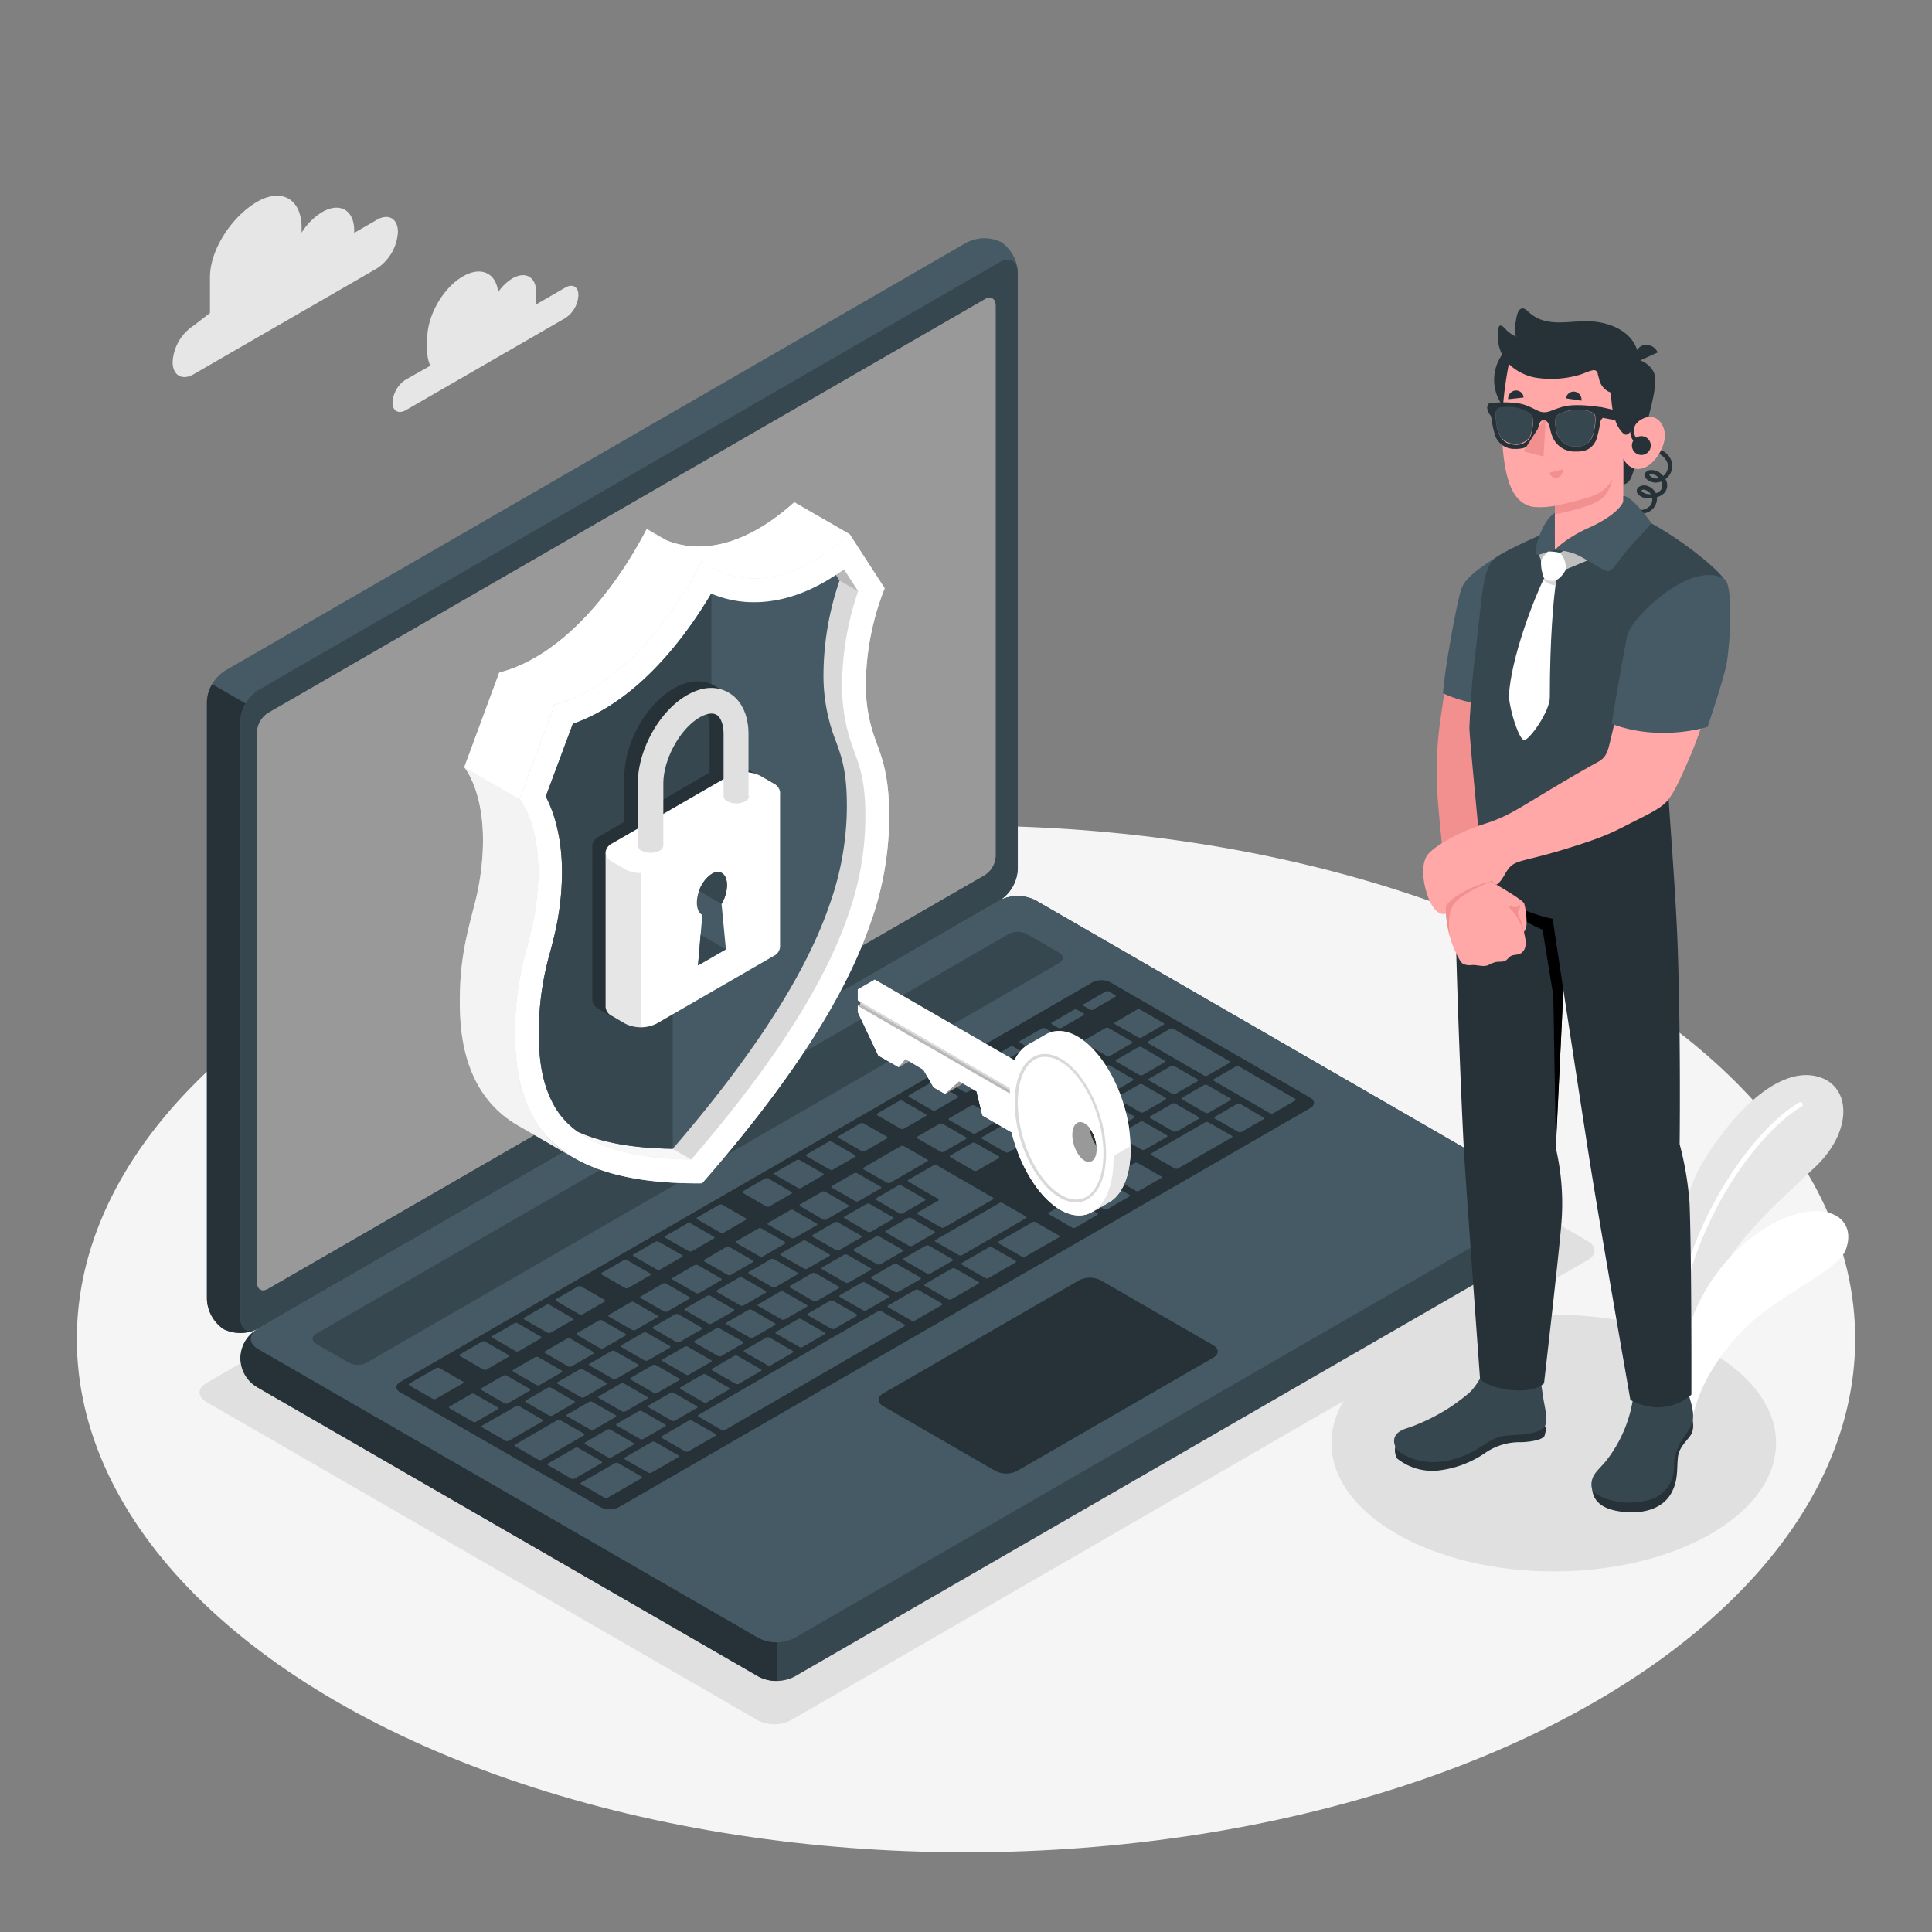 <svg xmlns="http://www.w3.org/2000/svg" viewBox="0 0 500 500"><rect x="0" y="0" width="500" height="500" fill="#808080" stroke="none"/><g id="freepik--Floor--inject-11"><ellipse id="freepik--floor--inject-11" cx="250" cy="346.53" rx="230.12" ry="132.84" style="fill:#f5f5f5"></ellipse></g><g id="freepik--Shadows--inject-11"><ellipse id="freepik--Shadow--inject-11" cx="402.11" cy="373.46" rx="57.53" ry="33.22" style="fill:#e0e0e0"></ellipse><path id="freepik--shadow--inject-11" d="M196.14,445.23,53.41,362.83c-2.34-1.35-2.34-3.54,0-4.9L259.75,238.81a9.32,9.32,0,0,1,8.48,0l142.69,82.38c2.34,1.35,2.34,3.54,0,4.89L204.62,445.23A9.38,9.38,0,0,1,196.14,445.23Z" style="fill:#e0e0e0"></path></g><g id="freepik--Plant--inject-11"><g id="freepik--Plants--inject-11"><path d="M431.15,354.41c-1.23-8.44,1.92-40.59,9.07-52.83s19-25.08,29.32-23.16c9.56,1.78,10.32,13.88.42,23.41s-25.06,21.9-27.92,36.3l-7.8,24.51Z" style="fill:#FFFFFF"></path><path d="M431.15,354.41c-1.23-8.44,1.92-40.59,9.07-52.83s19-25.08,29.32-23.16c9.56,1.78,10.32,13.88.42,23.41s-25.06,21.9-27.92,36.3l-7.8,24.51Z" style="opacity:0.1"></path><path d="M433.44,351.76a.62.62,0,0,0,.46-.59c.44-29.66,19.41-57.14,32.35-64.79a.62.62,0,1,0-.63-1.07c-13.19,7.8-32.52,35.73-33,65.84a.62.62,0,0,0,.61.63A.47.47,0,0,0,433.44,351.76Z" style="fill:#fff"></path><path d="M438.08,367.24c.66-4.94,4.12-13.46,11.94-21.9,9.58-10.34,25.48-16,27.7-22,2.65-7.22-3.41-12.15-13.75-8.86-13.89,4.42-29.39,21.76-29.19,44.07Z" style="fill:#FFFFFF"></path><path d="M435.29,362.57a.64.64,0,0,0,.47-.49c5.24-26,26.2-39.95,34.76-42.35A.63.63,0,0,0,471,319a.61.61,0,0,0-.77-.43c-9.46,2.65-30.3,16.8-35.64,43.31a.62.62,0,0,0,.49.73A.57.57,0,0,0,435.29,362.57Z" style="fill:#fff"></path></g></g><g id="freepik--Clouds--inject-11"><g id="freepik--clouds--inject-11"><path d="M146.31,74.42l-7.61,4.4a8.68,8.68,0,0,0,.06-1v-2.2c0-3.93-2.76-5.52-6.16-3.56a12.15,12.15,0,0,0-3.67,3.53c-.55-4.94-4.43-6.78-9.13-4.06-5.09,2.94-9.22,10.08-9.22,16v3.3a8.79,8.79,0,0,0,.78,3.82L105,98.25a7.55,7.55,0,0,0-3.42,5.92c0,2.18,1.53,3.06,3.42,2l41.27-23.83a7.55,7.55,0,0,0,3.42-5.91C149.73,74.22,148.2,73.33,146.31,74.42Z" style="fill:#e6e6e6"></path><path d="M50.14,84.25,54.34,81V71.76c0-7.34,5.85-15.86,12.2-19.53h0c6.36-3.67,11.51-.69,11.51,6.65v1.34a16.3,16.3,0,0,1,5.34-5.34h0c4.57-2.64,8.28-.5,8.28,4.78v.61l5.86-3.38c3-1.74,5.45-.33,5.45,3.15a12.06,12.06,0,0,1-5.45,9.44L50.14,96.84c-3,1.74-5.46.33-5.46-3.15A12,12,0,0,1,50.14,84.25Z" style="fill:#e6e6e6"></path></g></g><g id="freepik--Device--inject-11"><g id="freepik--Laptop--inject-11"><path d="M62.22,351.49a9.93,9.93,0,0,0,4.62,7.68l129.49,74.76a10.25,10.25,0,0,0,9.25,0L397.49,323.14a8.69,8.69,0,0,0,0-15.35L268,233a10.19,10.19,0,0,0-9.25,0L66.84,343.82A9.91,9.91,0,0,0,62.22,351.49Z" style="fill:#37474f"></path><path d="M201,425v10a9.37,9.37,0,0,1-4.62-1.1L66.84,359.17a8.66,8.66,0,0,1-.47-15.05c-2.07,1.48-1.91,3.66.47,5l129.5,74.77A9.37,9.37,0,0,0,201,425Z" style="fill:#263238"></path><path d="M57.88,344a9.91,9.91,0,0,1-4.33-7.84V181.61a10.22,10.22,0,0,1,4.62-8L250.08,62.82a9.94,9.94,0,0,1,9-.17,9.94,9.94,0,0,1,4.33,7.84V225a10.21,10.21,0,0,1-4.62,8L66.84,343.82A9.93,9.93,0,0,1,57.88,344Z" style="fill:#455a64"></path><path d="M66.3,344.1a10,10,0,0,1-8.42-.12,9.91,9.91,0,0,1-4.33-7.84V181.61a9.28,9.28,0,0,1,1.36-4.55l8.66,5h0a9.47,9.47,0,0,0-1.35,4.54V341.15C62.22,343.88,64,345.11,66.3,344.1Z" style="fill:#263238"></path><path d="M62.22,186.62V341.15c0,3,2.07,4.14,4.62,2.67L258.75,233a10.21,10.21,0,0,0,4.62-8V70.49c0-2.94-2.06-4.14-4.62-2.66L66.84,178.61A10.24,10.24,0,0,0,62.22,186.62Z" style="fill:#37474f"></path><path d="M66.84,349.15l129.49,74.77a10.25,10.25,0,0,0,9.25,0L397.49,313.13c2.55-1.48,2.55-3.87,0-5.34L268,233a10.19,10.19,0,0,0-9.25,0L66.84,343.82C64.29,345.29,64.29,347.68,66.84,349.15Z" style="fill:#455a64"></path><path d="M69.33,184.55,254.88,77.45c1.53-.88,2.78-.16,2.78,1.61V221.63a6.13,6.13,0,0,1-2.78,4.8L69.33,333.53c-1.53.88-2.78.16-2.78-1.61V189.35A6.13,6.13,0,0,1,69.33,184.55Z" style="fill:#FFFFFF"></path><path d="M69.33,184.55,254.88,77.45c1.53-.88,2.78-.16,2.78,1.61V221.63a6.13,6.13,0,0,1-2.78,4.8L69.33,333.53c-1.53.88-2.78.16-2.78-1.61V189.35A6.13,6.13,0,0,1,69.33,184.55Z" style="opacity:0.4"></path><path d="M81.87,345.15l179.2-103.44a5.08,5.08,0,0,1,4.62,0l8.41,4.85c1.27.74,1.27,1.93,0,2.67L94.88,352.66a5.08,5.08,0,0,1-4.62,0l-8.39-4.84C80.6,347.08,80.6,345.89,81.87,345.15Z" style="fill:#37474f"></path><path d="M103.55,357.67,282.74,254.22a5.08,5.08,0,0,1,4.62,0l51.74,29.87c1.28.74,1.28,1.94,0,2.67l-179,103.32a5.14,5.14,0,0,1-4.63,0l-51.91-29.75C102.28,359.6,102.27,358.4,103.55,357.67Z" style="fill:#263238"></path><path d="M261,298.21l5.64-3.26c.24-.14.25-.36,0-.5L260.72,291a1,1,0,0,0-.86,0l-5.65,3.26c-.23.14-.24.36,0,.49l6,3.44A1,1,0,0,0,261,298.21Zm-9.67-12.1-5.64,3.26a.26.26,0,0,0,0,.49l6,3.44a1,1,0,0,0,.86,0l5.65-3.26a.26.26,0,0,0,0-.5l-6-3.44A1,1,0,0,0,251.35,286.11Zm-18.23,10.52-9.54,5.51c-.24.14-.25.37,0,.5l6,3.44a1,1,0,0,0,.86,0l9.55-5.51c.24-.14.24-.36,0-.5l-6-3.43A.93.93,0,0,0,233.12,296.63Zm10-5.76-5.65,3.26c-.24.14-.24.36,0,.49l6,3.44a1,1,0,0,0,.86,0l5.64-3.26c.24-.14.24-.36,0-.5l-6-3.44A.94.94,0,0,0,243.11,290.87ZM221,303.65l-5.64,3.25c-.24.14-.24.37,0,.5l6,3.44a1,1,0,0,0,.86,0l5.64-3.25c.24-.14.24-.36,0-.5l-6-3.44A1,1,0,0,0,221,303.65Zm-8.24,4.76-5.65,3.26a.26.26,0,0,0,0,.49L213,315.6a.93.93,0,0,0,.86,0l5.64-3.25c.24-.14.24-.36,0-.5l-5.95-3.44A1,1,0,0,0,212.73,308.41Zm23.38,14,5.64-3.26c.24-.14.24-.36,0-.49l-5.95-3.44a1,1,0,0,0-.86,0l-5.65,3.26a.26.26,0,0,0,0,.5l5.95,3.44A1,1,0,0,0,236.11,322.41Zm-8.25,4.76,5.65-3.26c.24-.14.24-.36,0-.49L227.56,320a1,1,0,0,0-.86,0l-5.64,3.26c-.24.14-.24.36,0,.5l5.95,3.44A1,1,0,0,0,227.86,327.17Zm-8.24,4.76,5.64-3.26a.26.26,0,0,0,0-.49l-6-3.44a.93.93,0,0,0-.86,0L212.81,328c-.24.14-.24.36,0,.5l6,3.44A1,1,0,0,0,219.62,331.93Zm-8.25,4.76,5.64-3.26c.24-.13.25-.36,0-.49l-6-3.44a1,1,0,0,0-.86,0l-5.64,3.25c-.24.14-.25.36,0,.5l5.95,3.44A1,1,0,0,0,211.37,336.69ZM252.77,303l5.65-3.26a.26.26,0,0,0,0-.5l-6-3.43a.93.93,0,0,0-.86,0L246,299c-.24.14-.24.36,0,.49l5.95,3.44A1,1,0,0,0,252.77,303Zm-8.41,14.68,12.58-7.27c.24-.14.24-.36,0-.49l-14.46-8.35a1,1,0,0,0-.86,0l-6.51,3.76c-.24.14-.24.36,0,.5l7.66,4.42a.26.26,0,0,1,0,.49l-5.21,3c-.24.14-.24.36,0,.5l6,3.43A.93.93,0,0,0,244.36,317.65Zm-39.88-4.48-5.64,3.26a.26.26,0,0,0,0,.49l5.95,3.44a1,1,0,0,0,.86,0l5.65-3.26a.26.26,0,0,0,0-.5l-5.95-3.44A1,1,0,0,0,204.48,313.17Zm-8.24,4.76-5.65,3.26c-.24.14-.24.36,0,.49l6,3.44a1,1,0,0,0,.86,0l5.64-3.26c.24-.14.24-.36,0-.5l-6-3.44A.94.94,0,0,0,196.24,317.93ZM152.79,370a1,1,0,0,0,.86,0l5.64-3.26c.24-.14.25-.36,0-.5l-6-3.43a.93.93,0,0,0-.86,0l-5.64,3.26c-.24.14-.25.36,0,.49Zm-22.52-14-5.64,3.25c-.24.14-.25.36,0,.5l5.95,3.44a1,1,0,0,0,.86,0l5.64-3.26c.24-.13.25-.36,0-.49l-6-3.44A.93.93,0,0,0,130.27,356Zm11.85,10.34a.93.93,0,0,0,.86,0l5.64-3.26c.24-.14.24-.36,0-.49l-6-3.44a.93.93,0,0,0-.86,0l-5.64,3.26c-.24.14-.24.36,0,.5Zm24.38,6.06,5.64-3.26a.26.26,0,0,0,0-.49l-6-3.44a1,1,0,0,0-.86,0l-5.64,3.25c-.24.14-.24.36,0,.5l6,3.44A1,1,0,0,0,166.5,372.42Zm-9.11,4.77a1,1,0,0,0,.86,0l5.64-3.26c.24-.13.25-.36,0-.49L158,370a1,1,0,0,0-.86,0l-5.64,3.25c-.24.14-.25.36,0,.5Zm-18.87-25.94-5.65,3.26a.26.26,0,0,0,0,.5l5.95,3.44a1,1,0,0,0,.86,0l5.64-3.26c.24-.14.24-.36,0-.49l-6-3.44A.94.94,0,0,0,138.52,351.25Zm41.22-23.8-5.64,3.26c-.24.14-.24.36,0,.49l6,3.44a.93.93,0,0,0,.86,0l5.64-3.26c.24-.14.24-.36,0-.5l-6-3.43A.93.93,0,0,0,179.74,327.45Zm-33,19-5.64,3.26c-.24.14-.24.36,0,.5l5.95,3.43a.93.93,0,0,0,.86,0l5.65-3.26c.24-.14.24-.36,0-.49l-5.95-3.44A1,1,0,0,0,146.76,346.49ZM188,322.69,182.35,326c-.24.14-.25.36,0,.49l5.95,3.44a.93.93,0,0,0,.86,0l5.64-3.26c.24-.14.25-.36,0-.5l-6-3.43A.93.93,0,0,0,188,322.69Zm-16.49,9.52-5.64,3.26c-.24.14-.25.36,0,.5l6,3.43a.93.93,0,0,0,.86,0l5.64-3.26c.24-.14.25-.36,0-.5l-5.95-3.43A.93.93,0,0,0,171.5,332.21ZM163.25,337l-5.64,3.26c-.24.14-.24.36,0,.5l6,3.43a.93.93,0,0,0,.86,0l5.64-3.26c.24-.14.24-.36,0-.49l-6-3.44A.93.93,0,0,0,163.25,337ZM155,341.73,149.37,345c-.24.14-.25.36,0,.5l5.95,3.43a.93.93,0,0,0,.86,0l5.64-3.26c.24-.14.25-.36,0-.49l-5.95-3.44A1,1,0,0,0,155,341.73Zm39.87,4.48,5.64-3.25c.24-.14.25-.36,0-.5L194.58,339a1,1,0,0,0-.86,0l-5.64,3.25c-.24.14-.25.36,0,.5l6,3.44A1,1,0,0,0,194.88,346.21Zm74.7-70.62-5.64,3.25c-.24.14-.25.36,0,.5l5.95,3.44a1,1,0,0,0,.86,0l5.64-3.26c.24-.13.25-.36,0-.49l-5.95-3.44A.93.93,0,0,0,269.58,275.59Zm-10,5.76L254,284.61a.26.26,0,0,0,0,.49l5.95,3.44a1,1,0,0,0,.86,0l5.64-3.25c.24-.14.24-.36,0-.5l-6-3.44A1,1,0,0,0,259.6,281.35Zm18.22-10.53-5.64,3.26c-.24.14-.24.36,0,.5l6,3.44a1,1,0,0,0,.86,0l5.64-3.26c.24-.14.24-.36,0-.49l-6-3.44A1,1,0,0,0,277.82,270.82ZM233.68,314l5.64-3.26a.26.26,0,0,0,0-.49l-6-3.44a1,1,0,0,0-.86,0l-5.65,3.26a.26.26,0,0,0,0,.5l5.95,3.44A1,1,0,0,0,233.68,314Zm53.25-47.93a1,1,0,0,0-.86,0l-5.64,3.26c-.24.14-.25.36,0,.5l5.95,3.44a1,1,0,0,0,.86,0l5.64-3.26c.24-.14.25-.36,0-.49Zm-83.8,75.39,5.64-3.25c.24-.14.24-.37,0-.5l-6-3.44a1,1,0,0,0-.86,0l-5.64,3.25c-.24.14-.24.36,0,.5l6,3.44A1,1,0,0,0,203.13,341.45Zm101.11-58.38,5.65-3.26a.26.26,0,0,0,0-.49l-6-3.44a1,1,0,0,0-.86,0l-5.64,3.25c-.24.14-.24.36,0,.5l6,3.44A.94.94,0,0,0,304.24,283.07Zm-16.75-.15,5.65-3.26a.26.26,0,0,0,0-.49l-5.95-3.44a1,1,0,0,0-.86,0L280.69,279c-.24.14-.25.36,0,.5l5.95,3.44A1,1,0,0,0,287.49,282.92ZM295.43,271a.94.94,0,0,0-.85,0l-5.65,3.26a.26.26,0,0,0,0,.5l5.95,3.44a1,1,0,0,0,.86,0l5.64-3.26a.26.26,0,0,0,0-.49Zm1.74-1,14.46,8.35a1,1,0,0,0,.86,0l5.64-3.26c.24-.13.25-.36,0-.49l-14.46-8.35a1,1,0,0,0-.86,0l-5.64,3.26C296.94,269.61,296.94,269.83,297.17,270ZM278.08,280.5l-5.64,3.25c-.24.14-.24.36,0,.5l6,3.44a1,1,0,0,0,.86,0l5.64-3.25c.24-.14.24-.37,0-.5l-6-3.44A1,1,0,0,0,278.08,280.5ZM216,316.33l-5.64,3.25c-.24.14-.24.36,0,.5l6,3.44a1,1,0,0,0,.86,0l5.64-3.25c.24-.14.24-.37,0-.5l-6-3.44A1,1,0,0,0,216,316.33Zm79.12-28.49a1,1,0,0,0,.86,0l5.64-3.25c.24-.14.24-.37,0-.5l-5.95-3.44a1,1,0,0,0-.86,0l-5.65,3.25a.26.26,0,0,0,0,.5Zm-70.87,23.73-5.64,3.25c-.24.14-.24.36,0,.5l5.95,3.44a1,1,0,0,0,.86,0l5.65-3.26a.26.26,0,0,0,0-.49l-6-3.44A.93.93,0,0,0,224.27,311.57ZM161,365.26a1,1,0,0,0,.86,0l5.64-3.26c.24-.14.24-.36,0-.5l-6-3.44a.94.94,0,0,0-.85,0l-5.65,3.26c-.24.14-.24.36,0,.49Zm-11-10.85-5.64,3.26c-.24.14-.25.36,0,.49l6,3.44a.93.93,0,0,0,.86,0l5.64-3.26c.24-.14.25-.36,0-.5l-6-3.43A.93.93,0,0,0,150.06,354.41Zm20.08,6.08,5.65-3.25a.26.26,0,0,0,0-.5l-5.95-3.44a1,1,0,0,0-.86,0l-5.64,3.26a.26.26,0,0,0,0,.49l5.95,3.44A.93.93,0,0,0,170.14,360.49Zm8.25-4.76,5.64-3.25c.24-.14.25-.36,0-.5l-5.95-3.44a1,1,0,0,0-.86,0l-5.65,3.26a.26.26,0,0,0,0,.49l5.95,3.44A.93.93,0,0,0,178.39,355.73Zm8.25-4.76,5.64-3.25c.24-.14.24-.36,0-.5l-6-3.44a1,1,0,0,0-.86,0L179.83,347c-.24.14-.24.37,0,.5l6,3.44A1,1,0,0,0,186.64,351Zm-28.34-1.32-5.64,3.26c-.24.14-.24.36,0,.49l6,3.44a.93.93,0,0,0,.86,0l5.64-3.26c.24-.14.24-.36,0-.5l-6-3.43A.93.93,0,0,0,158.3,349.65Zm8.25-4.76-5.64,3.26c-.24.14-.25.36,0,.49l5.95,3.44a1,1,0,0,0,.86,0l5.65-3.26c.23-.14.24-.36,0-.5l-6-3.43A.93.93,0,0,0,166.55,344.89Zm33-19-5.64,3.25c-.24.14-.24.37,0,.5l6,3.44a1,1,0,0,0,.86,0l5.64-3.25c.24-.14.24-.36,0-.5l-6-3.44A1,1,0,0,0,199.53,325.85Zm-8.24,4.76-5.64,3.26c-.24.13-.25.36,0,.49l6,3.44a.93.93,0,0,0,.86,0l5.64-3.25c.24-.14.25-.36,0-.5l-5.95-3.44A1,1,0,0,0,191.29,330.61Zm16.49-9.52-5.64,3.25c-.24.14-.25.36,0,.5l6,3.44a1,1,0,0,0,.86,0l5.64-3.25c.24-.14.25-.36,0-.5l-6-3.44A1,1,0,0,0,207.78,321.09Zm-33,19-5.65,3.26c-.24.14-.24.36,0,.49l5.95,3.44a1,1,0,0,0,.86,0l5.64-3.26c.24-.14.24-.36,0-.5l-6-3.44A1,1,0,0,0,174.8,340.13Zm8.24-4.76-5.64,3.26a.26.26,0,0,0,0,.49l6,3.44a.94.94,0,0,0,.85,0l5.65-3.26c.24-.14.24-.36,0-.5l-6-3.44A1,1,0,0,0,183,335.37Zm-8.3,32.29,5.65-3.26a.26.26,0,0,0,0-.49l-5.95-3.44a.93.93,0,0,0-.86,0l-5.64,3.25c-.24.14-.24.36,0,.5l5.95,3.44A1,1,0,0,0,174.74,367.66Zm-45.9-3.45-6-3.44a1,1,0,0,0-.86,0L116.38,364c-.24.14-.24.36,0,.5l6,3.44a1,1,0,0,0,.86,0l5.64-3.26A.26.26,0,0,0,128.84,364.21Zm11.54,3.16-5.95-3.44a.93.93,0,0,0-.86,0l-8.68,5c-.24.14-.25.36,0,.5l6,3.44a1,1,0,0,0,.86,0l8.68-5C140.61,367.72,140.62,367.5,140.38,367.37Zm-20.56-9.87-6-3.44a1,1,0,0,0-.86,0l-6.94,4c-.24.14-.25.36,0,.5l6,3.44a1,1,0,0,0,.86,0l7-4C120.05,357.85,120.05,357.63,119.82,357.5Zm5.32-3.08a.93.93,0,0,0,.86,0l5.64-3.26c.24-.14.24-.36,0-.5l-6-3.43a.91.91,0,0,0-.85,0l-5.65,3.26c-.24.14-.24.36,0,.49ZM151.06,371l-6-3.43a.93.93,0,0,0-.86,0l-10.85,6.26c-.24.14-.24.37,0,.5l6,3.44a1,1,0,0,0,.86,0l10.85-6.26C151.29,371.38,151.29,371.16,151.06,371Zm4.6,7.17-6-3.44a1,1,0,0,0-.86,0l-6.94,4a.26.26,0,0,0,0,.49l6,3.44a.93.93,0,0,0,.86,0l6.94-4C155.89,378.55,155.89,378.33,155.66,378.19ZM186.45,319a1,1,0,0,0,.86,0l5.64-3.26a.26.26,0,0,0,0-.49l-6-3.44a1,1,0,0,0-.86,0l-5.64,3.25c-.24.14-.24.36,0,.5ZM170,328.55a.94.94,0,0,0,.85,0l5.65-3.25a.26.26,0,0,0,0-.5l-6-3.44a1,1,0,0,0-.86,0L164,324.61c-.24.14-.24.36,0,.5Zm-36.58,21.11a.93.93,0,0,0,.86,0l5.65-3.26a.26.26,0,0,0,0-.5l-5.95-3.43a.93.93,0,0,0-.86,0l-5.64,3.26c-.24.14-.24.36,0,.49Zm44.82-25.87a1,1,0,0,0,.86,0l5.64-3.25c.24-.14.25-.37,0-.5l-6-3.44a1,1,0,0,0-.86,0l-5.64,3.25c-.24.14-.25.36,0,.5Zm-16.49,9.52a1,1,0,0,0,.86,0l5.64-3.25c.24-.14.24-.36,0-.5l-5.95-3.44a1,1,0,0,0-.86,0l-5.65,3.26a.26.26,0,0,0,0,.49ZM160,378.66a1,1,0,0,0-.86,0l-8.68,5c-.24.14-.25.36,0,.49l5.95,3.44a1,1,0,0,0,.86,0l8.68-5a.26.26,0,0,0,0-.49Zm-10.07-38.52a1,1,0,0,0,.86,0l5.64-3.26c.24-.14.24-.36,0-.5l-6-3.44a1,1,0,0,0-.86,0l-5.64,3.26c-.24.14-.24.36,0,.49Zm-8.25,4.76a.93.93,0,0,0,.86,0l5.64-3.26c.24-.14.25-.36,0-.5l-5.95-3.43a.93.93,0,0,0-.86,0L135.68,341c-.23.14-.24.36,0,.49Zm171.08-54.44a1,1,0,0,0-.86,0l-13.89,8a.26.26,0,0,0,0,.49l6,3.44a.93.93,0,0,0,.86,0l13.88-8c.24-.14.25-.36,0-.5ZM294.48,301a.93.93,0,0,0-.86,0L288,304.25c-.24.14-.24.36,0,.5l5.95,3.43a.93.93,0,0,0,.86,0l5.65-3.26a.26.26,0,0,0,0-.5ZM183,362.9l5.64-3.26c.24-.14.25-.36,0-.49l-5.95-3.44a1,1,0,0,0-.86,0L176.18,359c-.23.14-.24.36,0,.5l5.95,3.44A1,1,0,0,0,183,362.9Zm95-52.39a1,1,0,0,0-.86,0l-5.64,3.26c-.24.14-.25.36,0,.5l5.95,3.43a.93.93,0,0,0,.86,0l5.64-3.26c.24-.14.25-.36,0-.49Zm43-24.81a1,1,0,0,0-.86,0L314.45,289a.26.26,0,0,0,0,.49l6,3.44a1,1,0,0,0,.86,0l5.64-3.25c.24-.14.24-.36,0-.5Zm14.2-1.32L320.69,276a1,1,0,0,0-.86,0l-5.64,3.25c-.24.14-.24.36,0,.5l14.46,8.35a1,1,0,0,0,.86,0l5.64-3.25C335.38,284.74,335.39,284.52,335.15,284.38Zm-88,43.92a.93.93,0,0,0-.86,0l-6.95,4c-.24.14-.24.36,0,.5l6,3.44a1,1,0,0,0,.86,0l6.94-4c.24-.14.25-.36,0-.49Zm20.83-12a1,1,0,0,0-.86,0l-8.68,5c-.24.14-.25.36,0,.49l6,3.44a1,1,0,0,0,.86,0l8.68-5c.24-.13.25-.36,0-.49Zm-39.93,23.05a1,1,0,0,0-.86,0l-46.43,26.81c-.24.14-.25.36,0,.49l5.95,3.44a.93.93,0,0,0,.86,0L234,343.26a.26.26,0,0,0,0-.5Zm-49,28.32a.93.93,0,0,0-.86,0l-6.94,4c-.24.14-.25.36,0,.5l6,3.43a.93.93,0,0,0,.86,0l7-4a.26.26,0,0,0,0-.5Zm58.59-33.83a.93.93,0,0,0-.86,0l-6.94,4c-.24.14-.25.36,0,.5l6,3.44a1,1,0,0,0,.86,0l6.94-4c.24-.13.25-.36,0-.49Zm-68.14,39.34a1,1,0,0,0-.86,0l-6.94,4c-.24.14-.24.36,0,.5l6,3.44a.94.94,0,0,0,.85,0l6.95-4c.24-.14.24-.36,0-.49Zm87.23-50.36a.93.93,0,0,0-.86,0l-6.94,4c-.24.14-.24.36,0,.5l6,3.43a.93.93,0,0,0,.86,0l6.94-4c.24-.14.24-.36,0-.5Zm29.51-17a.93.93,0,0,0-.86,0L279.73,309c-.24.14-.24.36,0,.5l6,3.43a.93.93,0,0,0,.86,0l5.64-3.26c.24-.14.24-.36,0-.49Zm18.27-13,5.65-3.25c.24-.14.24-.36,0-.5l-6-3.44a1,1,0,0,0-.86,0l-5.64,3.25c-.24.14-.24.37,0,.5l6,3.44A.94.94,0,0,0,304.5,292.74Zm-35.23.7,5.64-3.25c.24-.14.24-.36,0-.5l-6-3.44a1,1,0,0,0-.86,0l-5.64,3.26c-.24.14-.24.36,0,.49l6,3.44A.93.93,0,0,0,269.27,293.44ZM249,324.82l16.49-9.53a.26.26,0,0,0,0-.49l-6-3.44a.93.93,0,0,0-.86,0l-16.49,9.52a.26.26,0,0,0,0,.49l6,3.44A1,1,0,0,0,249,324.82Zm46.44-27.31a1,1,0,0,0,.86,0l5.64-3.25c.24-.14.24-.36,0-.5l-6-3.44a1,1,0,0,0-.86,0l-5.65,3.26a.26.26,0,0,0,0,.49Zm-7.65-4.92,5.65-3.25c.23-.14.24-.36,0-.5l-5.95-3.44a1,1,0,0,0-.86,0L281,288.66c-.24.14-.25.36,0,.5l5.95,3.44A1,1,0,0,0,287.75,292.59Zm-47,37,5.64-3.26c.24-.14.24-.36,0-.5l-6-3.44a1,1,0,0,0-.86,0l-5.65,3.26c-.24.14-.24.36,0,.49l5.95,3.44A1,1,0,0,0,240.71,329.58ZM277.17,308a.93.93,0,0,0,.86,0l5.64-3.26c.24-.14.25-.36,0-.5l-5.95-3.43a.93.93,0,0,0-.86,0l-5.64,3.26c-.24.14-.25.36,0,.5Zm-77.69,45.35,5.64-3.26c.24-.14.25-.36,0-.49l-5.95-3.44a.93.93,0,0,0-.86,0l-5.64,3.26c-.24.14-.25.36,0,.5l6,3.43A.93.93,0,0,0,199.48,353.38Zm8.25-4.76,5.64-3.26c.24-.14.24-.36,0-.49l-6-3.44a.93.93,0,0,0-.86,0l-5.64,3.26c-.24.14-.24.36,0,.5l6,3.43A.93.93,0,0,0,207.73,348.62Zm-16.49,9.52,5.64-3.26c.24-.14.24-.36,0-.49l-6-3.44a1,1,0,0,0-.86,0l-5.64,3.26c-.24.14-.24.36,0,.5l6,3.44A1,1,0,0,0,191.24,358.14Zm33-19,5.64-3.26c.24-.14.24-.36,0-.5l-6-3.43a.91.91,0,0,0-.85,0l-5.65,3.26c-.24.14-.24.36,0,.49l6,3.44A.93.93,0,0,0,224.22,339.1ZM216,343.86l5.64-3.26c.24-.14.25-.36,0-.5l-6-3.43a.93.93,0,0,0-.86,0l-5.64,3.26c-.24.14-.25.36,0,.5l6,3.43A.93.93,0,0,0,216,343.86Zm16.49-9.52,5.65-3.26a.26.26,0,0,0,0-.5l-6-3.43a.93.93,0,0,0-.86,0l-5.64,3.26c-.24.14-.24.36,0,.49l5.95,3.44A.93.93,0,0,0,232.46,334.34ZM273.86,266a.93.93,0,0,0,.86,0l5.65-3.26c.24-.14.24-.36,0-.49l-1.58-.92a1,1,0,0,0-.86,0l-5.64,3.26c-.24.14-.24.36,0,.5ZM233.09,292.1a.94.94,0,0,0,.85,0l5.65-3.26c.24-.14.24-.36,0-.5l-6-3.44a1,1,0,0,0-.86,0l-5.64,3.26a.26.26,0,0,0,0,.49Zm16.49-9.52a1,1,0,0,0,.86,0l5.64-3.25c.24-.14.24-.36,0-.5l-6-3.44a1,1,0,0,0-.86,0l-5.64,3.26a.26.26,0,0,0,0,.49ZM223,297.91a.93.93,0,0,0,.86,0l5.64-3.26c.24-.14.24-.36,0-.5l-6-3.43a.93.93,0,0,0-.86,0L217.07,294c-.24.14-.24.36,0,.5Zm18.31-10.57a.93.93,0,0,0,.86,0l5.64-3.25c.24-.14.25-.36,0-.5l-6-3.44a1,1,0,0,0-.86,0l-5.64,3.26c-.24.13-.25.36,0,.49Zm-34.8,20.09a.91.91,0,0,0,.85,0l5.65-3.26c.24-.14.24-.36,0-.49l-6-3.44a.93.93,0,0,0-.86,0l-5.64,3.26c-.24.14-.24.36,0,.5Zm8.24-4.76a.93.93,0,0,0,.86,0l5.64-3.26c.24-.14.25-.36,0-.49l-5.95-3.44a.93.93,0,0,0-.86,0l-5.64,3.26c-.24.14-.25.36,0,.5Zm42.6-27.12a.93.93,0,0,0,.86,0l5.65-3.26c.23-.14.24-.36,0-.49l-1.58-.92a1,1,0,0,0-.86,0l-5.64,3.25c-.24.14-.25.36,0,.5Zm24.74-14.28a.93.93,0,0,0,.86,0l5.64-3.26c.24-.14.25-.36,0-.5L287,256.6a1,1,0,0,0-.86,0l-5.65,3.26a.26.26,0,0,0,0,.5Zm12.51,7.22a.93.93,0,0,0,.86,0l5.64-3.26c.24-.14.24-.36,0-.49l-6-3.44a.91.91,0,0,0-.85,0l-5.65,3.26c-.24.14-.24.36,0,.5ZM312.75,288l5.64-3.25c.24-.14.25-.36,0-.5l-5.95-3.44a1,1,0,0,0-.86,0L306,284.05c-.24.14-.25.36,0,.5l5.95,3.44A1,1,0,0,0,312.75,288Zm-47.13-17.19a.93.93,0,0,0,.86,0l5.64-3.26c.24-.14.24-.36,0-.49l-1.59-.92a.93.93,0,0,0-.86,0L264,269.38c-.24.14-.24.36,0,.5Zm-67.34,41.4a.93.93,0,0,0,.86,0l5.64-3.26c.24-.14.24-.36,0-.49L198.84,305a1,1,0,0,0-.86,0l-5.65,3.26c-.23.14-.24.36,0,.5Z" style="fill:#455a64"></path><path d="M228.48,360.67l50.82-29.34a6.14,6.14,0,0,1,5.54,0L314,348.15c1.53.89,1.53,2.32,0,3.21l-50.81,29.33a6.1,6.1,0,0,1-5.55,0l-29.14-16.82C227,363,227,361.55,228.48,360.67Z" style="fill:#263238"></path></g></g><g id="freepik--Shield--inject-11"><g id="freepik--shield--inject-11"><g id="freepik--shield--inject-11"><path d="M219.88,138.24c-15.88,14.27-29.6,13.52-38.18,6.91-8.57,16.52-22.29,33.1-38.17,37.17l-9.07,24.5s4.86,5.6,4.86,19a66.8,66.8,0,0,1-2.25,16.63c-1.65,6.61-3.78,13.45-3.78,24.88,0,7.74,1,15.27,4.94,22.12a27.3,27.3,0,0,0,9.93,10l-13.79-8a27.39,27.39,0,0,1-10.45-10.25C120,274.34,119,266.82,119,259.07c0-11.42,2.13-18.27,3.78-24.89A66.52,66.52,0,0,0,125,217.56c0-13.4-4.86-19-4.86-19l9.06-24.5c15.88-4.07,29.6-20.65,38.17-37.17,8.58,6.61,22.3,7.36,38.18-6.91Z" style="fill:#FFFFFF"></path><path d="M172.42,139.8l-5-2.91A22,22,0,0,0,172.42,139.8Z" style="fill:#fff;opacity:0.8"></path><path d="M205.57,130c-13.07,11.74-24.67,13.31-33.15,9.82l9.28,5.35c8.58,6.61,22.3,7.36,38.18-6.91Z" style="fill:#fff;opacity:0.85"></path><path d="M167.39,136.89c-8.57,16.52-22.29,33.1-38.17,37.17l14.31,8.26c15.88-4.07,29.6-20.65,38.17-37.17Z" style="fill:#fff;opacity:0.65"></path><polygon points="129.22 174.06 120.16 198.56 134.46 206.82 143.53 182.32 129.22 174.06" style="fill:#fff;opacity:0.55"></polygon><path d="M138.23,289.45c-3.92-6.85-4.94-14.38-4.94-22.12,0-11.43,2.13-18.27,3.78-24.88a66.8,66.8,0,0,0,2.25-16.63c0-13.4-4.86-19-4.86-19l-14.3-8.26s4.86,5.6,4.86,19a66.52,66.52,0,0,1-2.26,16.62c-1.65,6.62-3.78,13.47-3.78,24.89,0,7.75,1,15.27,4.94,22.12a27.39,27.39,0,0,0,10.45,10.25l13.79,8A27.3,27.3,0,0,1,138.23,289.45Z" style="fill:#fff;opacity:0.4"></path><path d="M138.23,289.45c-3.92-6.85-4.94-14.38-4.94-22.12,0-11.43,2.13-18.27,3.78-24.88a66.8,66.8,0,0,0,2.25-16.63c0-13.4-4.86-19-4.86-19l-14.3-8.26s4.86,5.6,4.86,19a66.52,66.52,0,0,1-2.26,16.62c-1.65,6.62-3.78,13.47-3.78,24.89,0,7.75,1,15.27,4.94,22.12a27.39,27.39,0,0,0,10.45,10.25l13.79,8A27.3,27.3,0,0,1,138.23,289.45Z" style="opacity:0.05"></path><path d="M181.7,306.23c-23.72.27-37.31-6-43.48-16.78-3.91-6.85-4.93-14.38-4.93-22.13,0-11.42,2.12-18.25,3.78-24.87a66.72,66.72,0,0,0,2.25-16.62c0-13.4-4.86-19-4.86-19l9.07-24.51c15.88-4.07,29.6-20.66,38.17-37.17,8.58,6.61,22.3,7.36,38.18-6.91l9.07,14a68.86,68.86,0,0,0-4.87,24.61,40.12,40.12,0,0,0,2.26,14c1.65,4.7,3.78,9.09,3.78,20.51a82.13,82.13,0,0,1-4.94,27.83C219,257.15,205.43,279.1,181.7,306.23Z" style="fill:#FFFFFF"></path><path d="M181.7,306.23c-23.72.27-37.31-6-43.48-16.78-3.91-6.85-4.93-14.38-4.93-22.13,0-11.42,2.12-18.25,3.78-24.87a66.72,66.72,0,0,0,2.25-16.62c0-13.4-4.86-19-4.86-19l9.07-24.51c15.88-4.07,29.6-20.66,38.17-37.17,8.58,6.61,22.3,7.36,38.18-6.91l9.07,14a68.86,68.86,0,0,0-4.87,24.61,40.12,40.12,0,0,0,2.26,14c1.65,4.7,3.78,9.09,3.78,20.51a82.13,82.13,0,0,1-4.94,27.83C219,257.15,205.43,279.1,181.7,306.23Z" style="fill:#fff;opacity:0.75"></path><path d="M178.89,300.07c-18.37-.22-30.25-4.82-35.31-13.67-2.86-5-4.13-10.88-4.13-19.08a75.86,75.86,0,0,1,3-21.13c.19-.76.39-1.5.57-2.25a71.85,71.85,0,0,0,2.44-18.11c0-9.77-2.34-16.16-4.2-19.7l7-18.8c17-5.91,29.29-22.7,35.8-33.71a28.1,28.1,0,0,0,11.09,2.24c7.68,0,15.49-2.86,23.29-8.51l3.65,5.66a75.83,75.83,0,0,0-4.16,23.88,46.32,46.32,0,0,0,2.6,16.07c.19.54.39,1.08.59,1.62,1.46,4,2.84,7.77,2.84,16.84a76.4,76.4,0,0,1-4.6,25.82C213.29,254.86,199.68,276,178.89,300.07Z" style="fill:#FFFFFF"></path><path d="M178.89,300.07c-18.37-.22-30.25-4.82-35.31-13.67-2.86-5-4.13-10.88-4.13-19.08a75.86,75.86,0,0,1,3-21.13c.19-.76.39-1.5.57-2.25a71.85,71.85,0,0,0,2.44-18.11c0-9.77-2.34-16.16-4.2-19.7l7-18.8c17-5.91,29.29-22.7,35.8-33.71a28.1,28.1,0,0,0,11.09,2.24c7.68,0,15.49-2.86,23.29-8.51l3.65,5.66a75.83,75.83,0,0,0-4.16,23.88,46.32,46.32,0,0,0,2.6,16.07c.19.54.39,1.08.59,1.62,1.46,4,2.84,7.77,2.84,16.84a76.4,76.4,0,0,1-4.6,25.82C213.29,254.86,199.68,276,178.89,300.07Z" style="fill:#fff;opacity:0.4"></path><path d="M178.89,300.07c-18.37-.22-30.25-4.82-35.31-13.67-2.86-5-4.13-10.88-4.13-19.08a75.86,75.86,0,0,1,3-21.13c.19-.76.39-1.5.57-2.25a71.85,71.85,0,0,0,2.44-18.11c0-9.77-2.34-16.16-4.2-19.7l7-18.8c17-5.91,29.29-22.7,35.8-33.71a28.1,28.1,0,0,0,11.09,2.24c7.68,0,15.49-2.86,23.29-8.51l3.65,5.66a75.83,75.83,0,0,0-4.16,23.88,46.32,46.32,0,0,0,2.6,16.07c.19.54.39,1.08.59,1.62,1.46,4,2.84,7.77,2.84,16.84a76.4,76.4,0,0,1-4.6,25.82C213.29,254.86,199.68,276,178.89,300.07Z" style="opacity:0.15"></path><path d="M147.79,291.49c6.26,5.52,16.66,8.41,31.1,8.58l-9.21-5.25A67.59,67.59,0,0,1,147.79,291.49Z" style="fill:#fff;opacity:0.8"></path><polygon points="217.28 150.24 222.08 153.01 218.43 147.35 216.34 148.79 217.28 150.24" style="opacity:0.15"></polygon><path d="M215.72,190.19a46.32,46.32,0,0,1-2.6-16.07,75.83,75.83,0,0,1,4.16-23.88l-.94-1.45c-7.1,4.69-14.2,7.07-21.2,7.07a28.1,28.1,0,0,1-11.09-2.24c-6.51,11-18.8,27.8-35.8,33.71l-7,18.8c1.86,3.54,4.2,9.93,4.2,19.7a71.85,71.85,0,0,1-2.44,18.11c-.18.75-.38,1.49-.57,2.25a75.86,75.86,0,0,0-3,21.13c0,8.2,1.27,14.08,4.13,19.08a20.61,20.61,0,0,0,6,6.5q9.21,4.2,24.54,4.4c20.78-24.08,34.39-45.21,40.46-62.83a76.35,76.35,0,0,0,4.6-25.82c0-9.07-1.39-12.84-2.85-16.84C216.11,191.27,215.91,190.73,215.72,190.19Z" style="fill:#455a64"></path><path d="M148.25,187.33l-7,18.8c1.86,3.54,4.2,9.93,4.2,19.7a71.85,71.85,0,0,1-2.44,18.11c-.18.75-.38,1.49-.57,2.25a75.86,75.86,0,0,0-3,21.13c0,8.2,1.27,14.08,4.13,19.08a20.61,20.61,0,0,0,6,6.5q9.21,4.2,24.54,4.4V228l10-3V153.62a110,110,0,0,1-10,14.24C167.44,175.89,158.74,183.68,148.25,187.33Z" style="fill:#37474f"></path></g><path id="freepik--shadow--inject-11" d="M198.12,202.42a3.19,3.19,0,0,0-.38-.55l-.05-.06a4.4,4.4,0,0,0-1-.81l-3.33-1.92a7.23,7.23,0,0,0-1.92-.74,10,10,0,0,0-1.22-.19v-9.86c0-4.95-1.87-8.86-5.13-10.74s-7-1.56-10.83.68c-7.12,4.11-12.69,14.14-12.69,22.83V212.7l-6.64,3.83a4,4,0,0,0-.56.39l-.18.14,0,0a2.43,2.43,0,0,0-.91,1.8v39.93a2.24,2.24,0,0,0,.07.51,2.94,2.94,0,0,0,1.25,1.62l.37.24,1.63.94,1.71,1a7.15,7.15,0,0,0,2.14.77,9,9,0,0,0,6.05-.78l30.23-17.45a2.88,2.88,0,0,0,1.7-2.36V203.37A2.06,2.06,0,0,0,198.12,202.42Zm-30.05-1.36c0-6.36,4.32-14.22,9.43-17.17,1.74-1,3.3-1.26,4.29-.68,1.17.67,1.86,2.57,1.86,5.08v11.64l-8.59,5-7,4Z" style="fill:#263238"></path><g id="freepik--Padlock--inject-11"><path d="M201.88,205.13a2.87,2.87,0,0,0-1.7-2.36l-3.33-1.93a9,9,0,0,0-8.19,0l-30.23,17.45a2.89,2.89,0,0,0-1.7,2.37h0v39.93h0a2.86,2.86,0,0,0,1.7,2.37l3.33,1.93a9.09,9.09,0,0,0,8.19,0l30.23-17.46a2.88,2.88,0,0,0,1.7-2.36h0V205.13Z" style="fill:#FFFFFF"></path><path d="M161.76,225,158.43,223c-2.27-1.3-2.27-3.42,0-4.73l30.23-17.45a9,9,0,0,1,8.19,0l3.33,1.93c2.26,1.3,2.26,3.42,0,4.72L170,225A9.09,9.09,0,0,1,161.76,225Z" style="fill:#fff;opacity:0.4"></path><path d="M165.86,225.93v39.93a8.39,8.39,0,0,1-4.1-1L158.42,263a2.85,2.85,0,0,1-1.69-2.38V220.66a2.86,2.86,0,0,0,1.69,2.36l3.34,1.93A8.29,8.29,0,0,0,165.86,225.93Z" style="opacity:0.1"></path><path d="M187.86,245.68l-7.22,4.17,1.12-13.06c-.86-.46-1.41-1.58-1.41-3.19,0-2.88,1.74-6.22,3.9-7.46s3.9.07,3.9,3a9.82,9.82,0,0,1-1.41,4.82Z" style="fill:#455a64"></path><polygon points="187.86 245.68 181.32 241.91 180.64 249.85 187.86 245.68" style="fill:#37474f"></polygon><path d="M184.25,226.14a8.5,8.5,0,0,0-3.33,4.42l5.82,3.36h0a9.82,9.82,0,0,0,1.41-4.82C188.15,226.21,186.41,224.89,184.25,226.14Z" style="fill:#37474f"></path><path d="M193.71,206h0v-16c0-5-1.87-8.86-5.13-10.74s-7-1.55-10.83.68c-7.12,4.11-12.69,14.14-12.69,22.83v16.05h0a1.62,1.62,0,0,0,1,1.34,5.13,5.13,0,0,0,4.61,0,1.62,1.62,0,0,0,1-1.34h0V202.82c0-6.36,4.32-14.22,9.43-17.17,1.74-1,3.31-1.25,4.3-.68,1.16.67,1.86,2.57,1.86,5.08v16h0a1.61,1.61,0,0,0,1,1.32,5.13,5.13,0,0,0,4.61,0,1.65,1.65,0,0,0,1-1.32h0Z" style="fill:#e0e0e0"></path></g></g></g><g id="freepik--Key--inject-11"><g id="freepik--key--inject-11"><polyline points="232.57 276.21 236.97 273.67 238.71 271.55 234.31 274.09 232.57 276.21" style="fill:#FFFFFF"></polyline><polyline points="232.57 276.21 236.97 273.67 238.71 271.55 234.31 274.09 232.57 276.21" style="opacity:0.4"></polyline><polyline points="244.54 283.12 248.94 280.58 252.62 277.32 248.22 279.86 244.54 283.12" style="fill:#FFFFFF"></polyline><polyline points="244.54 283.12 248.94 280.58 252.62 277.32 248.22 279.86 244.54 283.12" style="opacity:0.4"></polyline><path d="M282,291.9a9.34,9.34,0,0,1,1.82,4.79A9.52,9.52,0,0,1,282,291.9Zm10.23.13c-1.48-10.08-6.89-20-13.35-23.78-3.1-1.79-6-1.85-8.26-.51l-4.14,2.39-.24.14a4.32,4.32,0,0,0-.53.34,7.71,7.71,0,0,0-1,.78l-.14.13c-.13.13-.26.28-.38.42s-.31.36-.44.54a10.58,10.58,0,0,0-.81,1.24c-.12.22-.25.45-.36.69l-36.19-20.89-4.4,2.53v2.81l.38.21.35.21v.59l-.73.42v1.63l5.32,11.25,5.26,3,1.74-2.12,4.64,2.78,2.66,4.56,2.94,1.69,3.67-3.26,4.51,2.61,1.52,6.25,7.56,4.37a41.81,41.81,0,0,0,1.43,4.7l.17.49c2.52,6.6,6.52,12.26,11,14.87a12.39,12.39,0,0,0,1.7.81,9.65,9.65,0,0,0,.95.32,8.45,8.45,0,0,0,.84.19,7.31,7.31,0,0,0,2.68,0l.37-.09a2.29,2.29,0,0,0,.51-.15l.39-.15a3,3,0,0,0,.41-.19l.37-.19.19-.11.09-.05,4.15-2.39c3.34-1.94,5.51-6.84,5.51-13.77A35.77,35.77,0,0,0,292.18,292Z" style="fill:#FFFFFF"></path><path d="M280.66,300.4c-1.73-1-3.14-4-3.14-6.65s1.41-4,3.14-3,3.15,4,3.15,6.66S282.4,301.4,280.66,300.4Zm7.13-5.83c-1.48-10.08-6.9-20.05-13.36-23.78-3-1.72-5.75-1.85-8-.66l-.24.14a4.32,4.32,0,0,0-.53.34,7.71,7.71,0,0,0-1,.78l-.14.13c-.13.13-.26.28-.38.42s-.31.36-.44.54a10.58,10.58,0,0,0-.81,1.24c-.12.22-.25.45-.36.69a17.48,17.48,0,0,0-1.4,4.28L222,256.05v2.81l.38.21.35.21v.59l-.73.42v1.63l5.32,11.25,5.26,3,1.74-2.12,4.64,2.78,2.66,4.56,2.94,1.69,3.67-3.26,4.51,2.61,1.52,6.25,7.56,4.37a41.81,41.81,0,0,0,1.43,4.7l.17.49c2.52,6.6,6.52,12.26,11,14.87a12.39,12.39,0,0,0,1.7.81,9.65,9.65,0,0,0,.95.32,8.45,8.45,0,0,0,.84.19,7.31,7.31,0,0,0,2.68,0l.37-.09a2.29,2.29,0,0,0,.51-.15l.39-.15a3,3,0,0,0,.41-.19l.37-.19.19-.11.09-.05c3.2-2,5.26-6.85,5.26-13.62A37.23,37.23,0,0,0,287.79,294.57Z" style="fill:#FFFFFF"></path><path d="M283.81,297.37c0,2.68-1.41,4-3.14,3s-3.15-4-3.15-6.65,1.41-4,3.15-3A4.56,4.56,0,0,1,282,291.9a9.43,9.43,0,0,0,1.82,4.79A5.27,5.27,0,0,1,283.81,297.37Z" style="opacity:0.4"></path><path d="M292.59,297.37c0,6.93-2.17,11.83-5.51,13.77l-4.15,2.39c3.2-2,5.26-6.85,5.26-13.62a37.23,37.23,0,0,0-.4-5.34c-1.48-10.08-6.9-20.05-13.36-23.78-3-1.72-5.75-1.85-8-.66l4.14-2.39c2.3-1.34,5.16-1.28,8.26.51C285.29,272,290.7,282,292.18,292A35.77,35.77,0,0,1,292.59,297.37Z" style="fill:#fff;opacity:0.4"></path><path d="M288.19,299.91c0,6.77-2.06,11.6-5.26,13.62l4.15-2.39c3.34-1.94,5.51-6.84,5.51-13.77,0-.26,0-.52,0-.77l-4.39,2.54C288.18,299.39,288.19,299.65,288.19,299.91Z" style="fill:#FFFFFF"></path><path d="M288.19,299.91c0,6.77-2.06,11.6-5.26,13.62l4.15-2.39c3.34-1.94,5.51-6.84,5.51-13.77,0-.26,0-.52,0-.77l-4.39,2.54C288.18,299.39,288.19,299.65,288.19,299.91Z" style="opacity:0.1"></path><polygon points="261.34 281.57 261.34 283 221.99 260.29 222.72 259.87 222.72 259.27 261.34 281.57" style="opacity:0.15"></polygon><polygon points="261.34 282.17 261.34 283 221.99 260.29 222.72 259.87 222.72 259.86 261.34 282.17" style="opacity:0.15"></polygon><path d="M278.46,311.18a8.44,8.44,0,0,1-4.21-1.26c-6.42-3.71-11.64-14.73-11.64-24.57,0-5.74,1.74-10,4.77-11.78,2.12-1.22,4.62-1.07,7.24.44,6.41,3.71,11.63,14.73,11.63,24.57,0,5.74-1.74,10-4.77,11.78A5.91,5.91,0,0,1,278.46,311.18Zm-8-37.69a5.3,5.3,0,0,0-2.66.71c-2.76,1.59-4.4,5.76-4.4,11.15,0,9.61,5,20.34,11.27,23.93,2.38,1.38,4.62,1.53,6.5.45,2.76-1.59,4.4-5.76,4.4-11.15,0-9.61-5-20.35-11.27-23.93A7.74,7.74,0,0,0,270.41,273.49Z" style="opacity:0.15"></path><path d="M262.58,274.41a17.48,17.48,0,0,0-1.4,4.28L222,256.05l4.4-2.53Z" style="fill:#fff;opacity:0.5"></path></g></g><g id="freepik--Character--inject-11"><g id="freepik--character--inject-11"><path d="M412,385c.15,1.37.34,5.21,7.3,6.17s11.34-1.35,13.2-4.7,1.43-6.08,1.72-9.18,2.86-4.75,3.6-6.35c1.08-2.35-.5-6-.5-6Z" style="fill:#263238"></path><path d="M361.17,374.14a4.19,4.19,0,0,0,.45,3.36,14.61,14.61,0,0,0,11.16,3,26.83,26.83,0,0,0,11.8-4.63,15.59,15.59,0,0,1,9.11-2.63c3.35-.11,5.8-.85,6.06-1.73.44-1.55.44-2.52-.29-2.48Z" style="fill:#263238"></path><path d="M435.66,359.58c-.87,6.35-13.18,5.84-12.18.77l-2.19-15.41,13.93.43Z" style="fill:#ffa8a7"></path><path d="M412.46,381.88c.62-1.15,2.41-2.79,3.2-3.82a34.43,34.43,0,0,0,7.24-18.47c0-.37.07-1.09.45-1.32s.75.09,1.15.27l0,0v0a7.61,7.61,0,0,0,2.16.56c2.46.28,5.19-.31,5.8-.23s.63,1.55.59,3.15c.88-.55,1.17-1.65,1.95-2.29.43-.35.62-.36.61-.93,0-.37,0-.71,0-1.08.64-.18,1.17,2.24,1.69,4.09.6,2.15,1.35,4.57.51,6.75a18.35,18.35,0,0,1-2,3.36,13.82,13.82,0,0,0-2.52,6.16c-.1,1,0,2-.16,2.94a8.64,8.64,0,0,1-6.07,7.07c-4.25,1.32-10.62,1.11-14.36-1.85C411.4,385.21,411.84,383,412.46,381.88Z" style="fill:#37474f"></path><path d="M396.62,358.52c-3.38,2.62-7.44,4.16-11.59,2.27l-1-25.93,14,2.51Z" style="fill:#ffa8a7"></path><path d="M364,369.66c.93-.3,1.84-.63,2.74-1A50.69,50.69,0,0,0,374,365c1-.62,2-1.27,3-2s2-1.52,3-2.32a10.17,10.17,0,0,0,1.41-1.52,15.53,15.53,0,0,0,2.1-3.38,1.22,1.22,0,0,1,.52-.69,1,1,0,0,1,1,.2,5.19,5.19,0,0,0,.77.52l.82.34a9.56,9.56,0,0,0,2.74.67c3.54.31,3.65-.4,3.8.74a8.09,8.09,0,0,1,0,1.28c1.87-.31,3.34-.91,3.42-1.62l.22-2.26c1.86-.17,2,3.16,2.6,6.9.49,3,1.22,5.21.38,7.44-2.81,2.45-7.77,1.86-10.59,2.32-4,.66-5.87,3.62-11.42,5.54-9,3.1-14.61-.47-16.29-2C360.39,373.23,360.17,370.88,364,369.66Z" style="fill:#37474f"></path><path d="M431.73,205.18c.71,11,2,27.11,2.45,39.82.84,23.88.51,51.11.51,51.11a82.42,82.42,0,0,1,2.57,15.3c.57,15.26.47,49.52.47,49.52s-6.33,6.37-15.79,1.37c0,0-8.39-48-10.73-63.08-2.24-14.35-6.61-43-6.61-43l-2,40.72a62.75,62.75,0,0,1,1.49,19.55c-.51,7-4.5,41.51-4.5,41.51-3.64,3.41-14.24,1.55-16.56-1.16,0,0-3.71-51-4.13-58.38-.89-15.93-3.26-75.34-2.07-84.56S431.73,205.18,431.73,205.18Z" style="fill:#263238"></path><path d="M404.6,256.18l-2.78-18.38s-7.63-1.44-13.21-5.58c0,0,2.17,4.91,10.61,8.41L402,257.75l.66,39.15Z"></path><path d="M420.19,131.43c.51,2.07,4,1.75,5.56,1.36a3.87,3.87,0,0,0,3.06-4.12,4.25,4.25,0,0,0,2.05-1.25A3,3,0,0,0,431,124a4.24,4.24,0,0,0,1.74-4.05,4.68,4.68,0,0,0-1.72-2.81,4.89,4.89,0,0,0-3.06-1.09c-.36,0-.72.72-.2.78a5.36,5.36,0,0,1,2.23,1,4.27,4.27,0,0,1,1.52,1.92,3.16,3.16,0,0,1-1.08,3.44,4.56,4.56,0,0,0-.61-.63,3.55,3.55,0,0,0-2.54-.9,1.82,1.82,0,0,0-1.67,1c-.24.78.57,1.44,1.17,1.78a3.52,3.52,0,0,0,2.89.26,2.18,2.18,0,0,0,.23-.09,3.09,3.09,0,0,1,.14.32c.54,1.43-.33,2.32-1.5,2.72-.71-1.47-2.63-2.54-4.17-1.77A1.29,1.29,0,0,0,424,128a3.44,3.44,0,0,0,2.37.94,8.25,8.25,0,0,0,1.21,0,2.64,2.64,0,0,1-.42,1.83,3.68,3.68,0,0,1-2.91,1.24,4.76,4.76,0,0,1-3.43-1.09C420.53,130.67,420.11,131.12,420.19,131.43Zm9.13-7.68a2.29,2.29,0,0,1-1.93-.32c-.42-.28-.89-.69-.14-.74A2.61,2.61,0,0,1,429.32,123.75Zm-2.09,4.15a4.65,4.65,0,0,1-1.26-.12c-.3-.07-1.61-.74-.94-1,.51-.23,1.41.28,1.77.6A2.55,2.55,0,0,1,427.23,127.9Z" style="fill:#263238"></path><path d="M422.62,92.75a5.85,5.85,0,0,1,.65.13,3,3,0,0,1,1.6-3.37,3.22,3.22,0,0,1,4.15,1.7l-4.53,2.07a6.37,6.37,0,0,1,3.45,2.94c1.24,2.56-.4,8-2.05,14.7a94.35,94.35,0,0,1-3.65,12.44c-.76,2-2.13,2-2.13,2v-6.69l.29-5.55s-3.56-4.87-3.95-8.86c-.51-5.13.57-7.23.57-7.23Z" style="fill:#263238"></path><path d="M398,87a11.3,11.3,0,1,1-11.32,11.26A11.29,11.29,0,0,1,398,87Z" style="fill:#263238"></path><path d="M420.19,112.24c1.34,1.16,2.43-1.84,3.56-3s4.79-2.77,6.61,1.09-1.68,9.27-4.43,10.54c-4,1.87-5.82-2.18-5.82-2.18v16.75c-4.23,7.62-13.38,5.84-17.71,6.91a9.53,9.53,0,0,1,0-6l0-5.45a20.22,20.22,0,0,1-5.53.29c-3.66-.58-5.62-3.59-6.71-7.55-1.76-6.36-2.13-17.05.32-29.4C394.58,91.08,408.43,91.6,417,97,416.4,108,418.85,111.08,420.19,112.24Z" style="fill:#ffa8a7"></path><path d="M402.41,130.9s8.16-1.61,11-3.12a9.32,9.32,0,0,0,4-3.89,12.81,12.81,0,0,1-2.26,4.6c-2.09,2.66-12.73,4.59-12.73,4.59Z" style="fill:#f28f8f"></path><path d="M384.89,105.63a3.24,3.24,0,0,0,.75,1.75,1.85,1.85,0,0,1,.3.63,31.12,31.12,0,0,0,1,4.72,5.21,5.21,0,0,0,5,3.45,7.69,7.69,0,0,0,1.72-.11.42.42,0,0,0,.13,0,4.87,4.87,0,0,0,1.42-.52l.08,0,.13-.08.14-.11a.45.45,0,0,0,.14-.1.61.61,0,0,0,.16-.12L396,115l.28-.27a6.73,6.73,0,0,0,1.15-1.77c.77-1.63.62-3.94,1.82-4.17a.8.8,0,0,0,.15,0h.16c1.64.06,1.4,2.56,2.28,4.37a6.09,6.09,0,0,0,5.9,3.7h.45l.37,0a6.85,6.85,0,0,0,.85-.1l.27-.06.26-.07.16,0a5.87,5.87,0,0,0,1-.43c.11-.08.22-.14.33-.21a6.44,6.44,0,0,0,.56-.48,5.21,5.21,0,0,0,1.1-1.65,28.13,28.13,0,0,0,1.07-4.64,2,2,0,0,1,.28-.67,3.16,3.16,0,0,0,.83-1.66,1.45,1.45,0,0,0-1-1.5l-.86-.14c-2.79-.39-6.43-.61-8.62-.06-2.76.69-3.73,1.55-5.25,1.5s-2.32-1-4.91-1.89c-2-.72-5.46-.75-8.06-.57-.29,0-.54,0-.81.06C385.33,104.21,384.85,104.88,384.89,105.63Zm17.95,2.06a2.3,2.3,0,0,1,.79-.61,1.09,1.09,0,0,1,.15-.08l.07,0a4.21,4.21,0,0,0,.39-.17c.11,0,.24-.08.36-.13a9.61,9.61,0,0,1,1.18-.35l.47-.1c.39-.07.8-.13,1.2-.17h.29c2.63-.16,4.26.49,4.84,1s.28,3,0,4.22c0,0,0,.07,0,.09a.19.19,0,0,1,0,.1,3.48,3.48,0,0,1-.12.49,1.81,1.81,0,0,1-.09.31h0c-.06.17-.12.34-.19.52a.53.53,0,0,1-.08.17.27.27,0,0,1-.05.11s0,.07,0,.11l-.08.15c0,.06-.06.11-.1.16a.62.62,0,0,1-.11.17,1,1,0,0,1-.11.17,4.12,4.12,0,0,1-3.71,1.67A5.06,5.06,0,0,1,404,114a5.42,5.42,0,0,1-1.23-2.52C402.47,110.05,402.31,108.43,402.84,107.69Zm-15.45-1.58a1.77,1.77,0,0,1,.65-.4.06.06,0,0,1,0,0l.28-.11.17,0,.15,0,.1,0,0,0,.15,0a5.58,5.58,0,0,1,.61-.09l.33,0h.19a.44.44,0,0,0,.16,0,3,3,0,0,1,.42,0h.3a11.12,11.12,0,0,1,1.21.13c1.87.31,3.82,1.22,4.31,2s.35,2.37.08,3.75a7.06,7.06,0,0,1-.25.91.11.11,0,0,0,0,.07.42.42,0,0,1,0,.1s0,0,0,.06a1.17,1.17,0,0,1-.05.11c0,.08-.07.15-.11.22a1.86,1.86,0,0,1-.1.2l0,.06-.08.14-.08.11h0a4.12,4.12,0,0,1-3.94,1.71,4.53,4.53,0,0,1-2-.52c-1.84-1-2.27-3.08-2.48-4C387.13,109.08,386.82,106.62,387.39,106.11Z" style="fill:#263238"></path><path d="M414.1,105.3l12,2.69a5.2,5.2,0,0,0-2.75,1.77L414.09,108Z" style="fill:#263238"></path><path d="M387.39,110.34c.21,1,.64,3.07,2.48,4a4.53,4.53,0,0,0,2,.52,4.12,4.12,0,0,0,3.94-1.71h0l.08-.11.08-.14,0-.06a1.86,1.86,0,0,0,.1-.2c0-.07.07-.14.11-.22a1.17,1.17,0,0,0,.05-.11s0,0,0-.06a.42.42,0,0,0,0-.1.11.11,0,0,1,0-.07,7.06,7.06,0,0,0,.25-.91c.27-1.38.42-3-.08-3.75s-2.44-1.7-4.31-2a11.12,11.12,0,0,0-1.21-.13h-.3a3,3,0,0,0-.42,0,.44.44,0,0,1-.16,0h-.19l-.33,0a5.58,5.58,0,0,0-.61.09l-.15,0,0,0-.1,0-.15,0-.17,0-.28.11a.06.06,0,0,0,0,0,1.77,1.77,0,0,0-.65.4C386.82,106.62,387.13,109.08,387.39,110.34Z" style="fill:#37474f"></path><path d="M402.77,111.44A5.42,5.42,0,0,0,404,114a5.06,5.06,0,0,0,3.86,1.56,4.12,4.12,0,0,0,3.71-1.67,1,1,0,0,0,.11-.17.62.62,0,0,0,.11-.17c0-.05.06-.1.1-.16l.08-.15s0-.07,0-.11a.27.27,0,0,0,.05-.11.53.53,0,0,0,.08-.17c.07-.18.13-.35.19-.52h0a1.81,1.81,0,0,0,.09-.31,3.48,3.48,0,0,0,.12-.49.19.19,0,0,0,0-.1s0-.06,0-.09c.27-1.22.6-3.66,0-4.22s-2.21-1.21-4.84-1h-.29c-.4,0-.81.1-1.2.17l-.47.1a9.61,9.61,0,0,0-1.18.35c-.12,0-.25.08-.36.13a4.21,4.21,0,0,1-.39.17l-.07,0a1.09,1.09,0,0,0-.15.08,2.3,2.3,0,0,0-.79.61C402.31,108.43,402.47,110.05,402.77,111.44Z" style="fill:#37474f"></path><path d="M387.71,85.51c0-.13,0-.27.05-.41a1.29,1.29,0,0,1,.27-.71c.55-.57,1.65.87,2,1.2a14.78,14.78,0,0,0,1.17.92,8.89,8.89,0,0,1,1.1.65,11.58,11.58,0,0,1,0-4.11c.17-.9.42-3,1.54-3.21.66-.14,1.24.42,1.73.88,4.47,4.18,10.31,2.25,15.69,2.42,4.51.14,9.94,2,12,6.36.93,2,1.09,4.11-.75,5.49-1.18.9-2.34.86-3,2.29-.16.35-1.19,4.61-.58,4.57a4.69,4.69,0,0,1-5-3.43c-.11-.47-.36-1.32-.46-1.8a1,1,0,0,0-1.29-.78c-1.37.3-2.26.86-3.55,1.21a25.91,25.91,0,0,1-11.34.67,13.46,13.46,0,0,1-7.12-3.82A10.7,10.7,0,0,1,387.71,85.51Z" style="fill:#263238"></path><path d="M405.28,103.09l4,.61a2.09,2.09,0,0,0-1.72-2.33A2,2,0,0,0,405.28,103.09Z" style="fill:#263238"></path><path d="M404.36,121.47l-3.33.87a1.69,1.69,0,0,0,2.06,1.29A1.81,1.81,0,0,0,404.36,121.47Z" style="fill:#f28f8f"></path><path d="M390.3,103.32l4-.44a1.94,1.94,0,0,0-2.15-1.81A2.12,2.12,0,0,0,390.3,103.32Z" style="fill:#263238"></path><path d="M400,108.82l-.54,9.33-5.2-1.36,5.19-8.08A1.23,1.23,0,0,1,400,108.82Z" style="fill:#f28f8f"></path><path d="M422.34,115.3a2.44,2.44,0,1,0,2.44-2.43A2.43,2.43,0,0,0,422.34,115.3Z" style="fill:#263238"></path><path d="M422.08,110.85a5.24,5.24,0,0,1,1.08-2,2.43,2.43,0,0,1,1.93-.66s.07.08,0,.1c-.27.16-.46.25-.73.44a4.41,4.41,0,0,0-.74.63,2.84,2.84,0,0,0-.47.76,3.43,3.43,0,0,0-.28,1,3.11,3.11,0,0,0,.23,1.6,2.86,2.86,0,0,0,.46.77,2.75,2.75,0,0,1,.54.59c.15.31-.28.84-.61.66a3.2,3.2,0,0,1-1.33-1.69A3.12,3.12,0,0,1,422.08,110.85Z" style="fill:#263238"></path><path d="M387.42,144.07c-3.38,2.22-8.05,5.1-9.19,8.23s-4.43,21.28-4.79,27.13a30,30,0,0,0,9.5,2.68Z" style="fill:#455a64"></path><path d="M427.35,135.42c8.56,4.7,17,11.72,18.82,14.42,0,0-5,16.67-9.41,24.58s-6.77,31.3-6.77,31.3-30.16,10-39.61,10.79-10.65-3.23-10.65-3.23-.2-26.15,2-43.6,1.72-22.64,5.72-25.61c2.59-1.91,13.75-6.75,13.75-6.75v5C407.3,142.44,427.35,135.42,427.35,135.42Z" style="fill:#37474f"></path><path d="M398.85,145a6.64,6.64,0,0,1-.64-3.64l2.52-1.83,0,3.17Z" style="fill:#FFFFFF"></path><path d="M398.85,145a6.64,6.64,0,0,1-.64-3.64l2.52-1.83,0,3.17Z" style="opacity:0.25"></path><polygon points="403.75 143.07 410.27 139.35 415.17 143.23 405.27 147.34 403.75 143.07" style="fill:#FFFFFF"></polygon><polygon points="403.75 143.07 410.27 139.35 415.17 143.23 405.27 147.34 403.75 143.07" style="opacity:0.25"></polygon><path d="M420.11,128.34v1.32c-.25,1.25-2.71,4.15-8.92,6.93s-8.79,5.75-8.79,5.75a16.09,16.09,0,0,1,4.92.91c2.83,1,7.53,4.6,8.87,4.56s3.19-3.74,6.7-7.43c3-3.1,4.46-5,4.46-5S422.53,128.37,420.11,128.34Z" style="fill:#455a64"></path><path d="M402.4,142.34c-2.25.25-4.36,1.81-4.91,1s1.36-8.34,4.89-10.63Z" style="fill:#455a64"></path><path d="M380.6,181.8s-.27,4.67-.34,6.27,2.6,29,2.6,29l-9.42,4s-1.14-10.56-1.51-16.44a95.68,95.68,0,0,1,.81-18.13c.74-5,1-6.92,1-6.92A35.1,35.1,0,0,0,380.6,181.8Z" style="fill:#f28f8f"></path><path d="M374.2,234.46s0,.42,0,2a35.7,35.7,0,0,0,1.58,7.78c.59,1.48,2,4.73,2.74,5.11a3.58,3.58,0,0,0,2.3.41c1.49-.14,3.05.63,4.46-.05A8.66,8.66,0,0,1,387,249c.87-.21,1.87.05,2.65-.41.5-.29.81-.83,1.3-1.13.72-.44,1.67-.28,2.44-.63a2.53,2.53,0,0,0,1.27-1.52c.44-1.32,0-2.81-.26-4.13a3.63,3.63,0,0,0,.67-2.23,19.24,19.24,0,0,0-.59-5.07c-.33-1-7.17-4.89-7.17-4.89l-1.35-.89a11.51,11.51,0,0,0-8.4,1.35C373.55,232,374.2,234.46,374.2,234.46Z" style="fill:#ffa8a7"></path><path d="M376.05,234.27c-1.81,3-.75,8.41-.74,8.47a33.65,33.65,0,0,1-1.11-6.26c0-1.6,0-2,0-2s-.65-2.5,3.31-5a11.51,11.51,0,0,1,8.4-1.35S377.86,231.24,376.05,234.27Z" style="fill:#f28f8f"></path><path d="M394.35,241.15a17,17,0,0,0-2.91-5.37c-.76-.7-1.4-1.59-.64-1.29s1.82.47,2.24-.06.51.39,0,1.11-.08,1.27.47,2.45A12.06,12.06,0,0,1,394.35,241.15Z" style="fill:#f28f8f"></path><path d="M443.56,150.17c2.85,1,3.23,8.8,2.61,15.8s-6.08,23.55-8.57,29.31c-2.79,6.47-4.48,10.2-6.34,12.23s-5.75,3.7-10.73,6.28c-4.5,2.33-7.58,3.51-15.26,5.89-8.66,2.69-12,2.85-13.84,4.14s-2.36,4.09-4.17,5.14l-1.35-.89a29.23,29.23,0,0,0-8.61,3.6,11.79,11.79,0,0,0-3.1,2.79v2s-2.19.92-4.05-3-2.71-9.8-.57-12.37S378.5,215,384,213.28s8.23-3.52,14.65-7.4c6.84-4.13,11.59-6.88,15-8.74,1.29-.75,2.16-1.66,2.74-4,.46-1.88,1.83-7.44,2.67-11.62C420.4,174.53,423.41,153.39,443.56,150.17Z" style="fill:#ffa8a7"></path><path d="M446.17,149.84s1.33.23,1.51,5.77a84.67,84.67,0,0,1-.75,15.69c-.73,4.25-5,16.8-5,16.8s-12.27,4-24.83-.77c0,0,2.95-18.1,4.06-22.9S437.82,144.82,446.17,149.84Z" style="fill:#455a64"></path><path d="M402.75,150.2c-.7,4.5-1.66,15.19-1.66,30.28,0,3.7-5.4,11.21-6.67,11.05s-3.6-7.22-3.93-11.32c.51-9.92,6.51-25.31,9.13-30.57Z" style="fill:#FFFFFF"></path><path d="M399.42,150.07a4.28,4.28,0,0,1,.2-.43l3.13.56-.19,1.32A5.39,5.39,0,0,1,399.42,150.07Z" style="opacity:0.15"></path><path d="M403.75,143.07a13.57,13.57,0,0,0-3-.36,7.07,7.07,0,0,0-1.92,2.3,10.72,10.72,0,0,0,.77,4.63,3.77,3.77,0,0,0,3.13.56,6.62,6.62,0,0,0,2.52-2.86A6,6,0,0,0,403.75,143.07Z" style="fill:#FFFFFF"></path></g></g></svg>